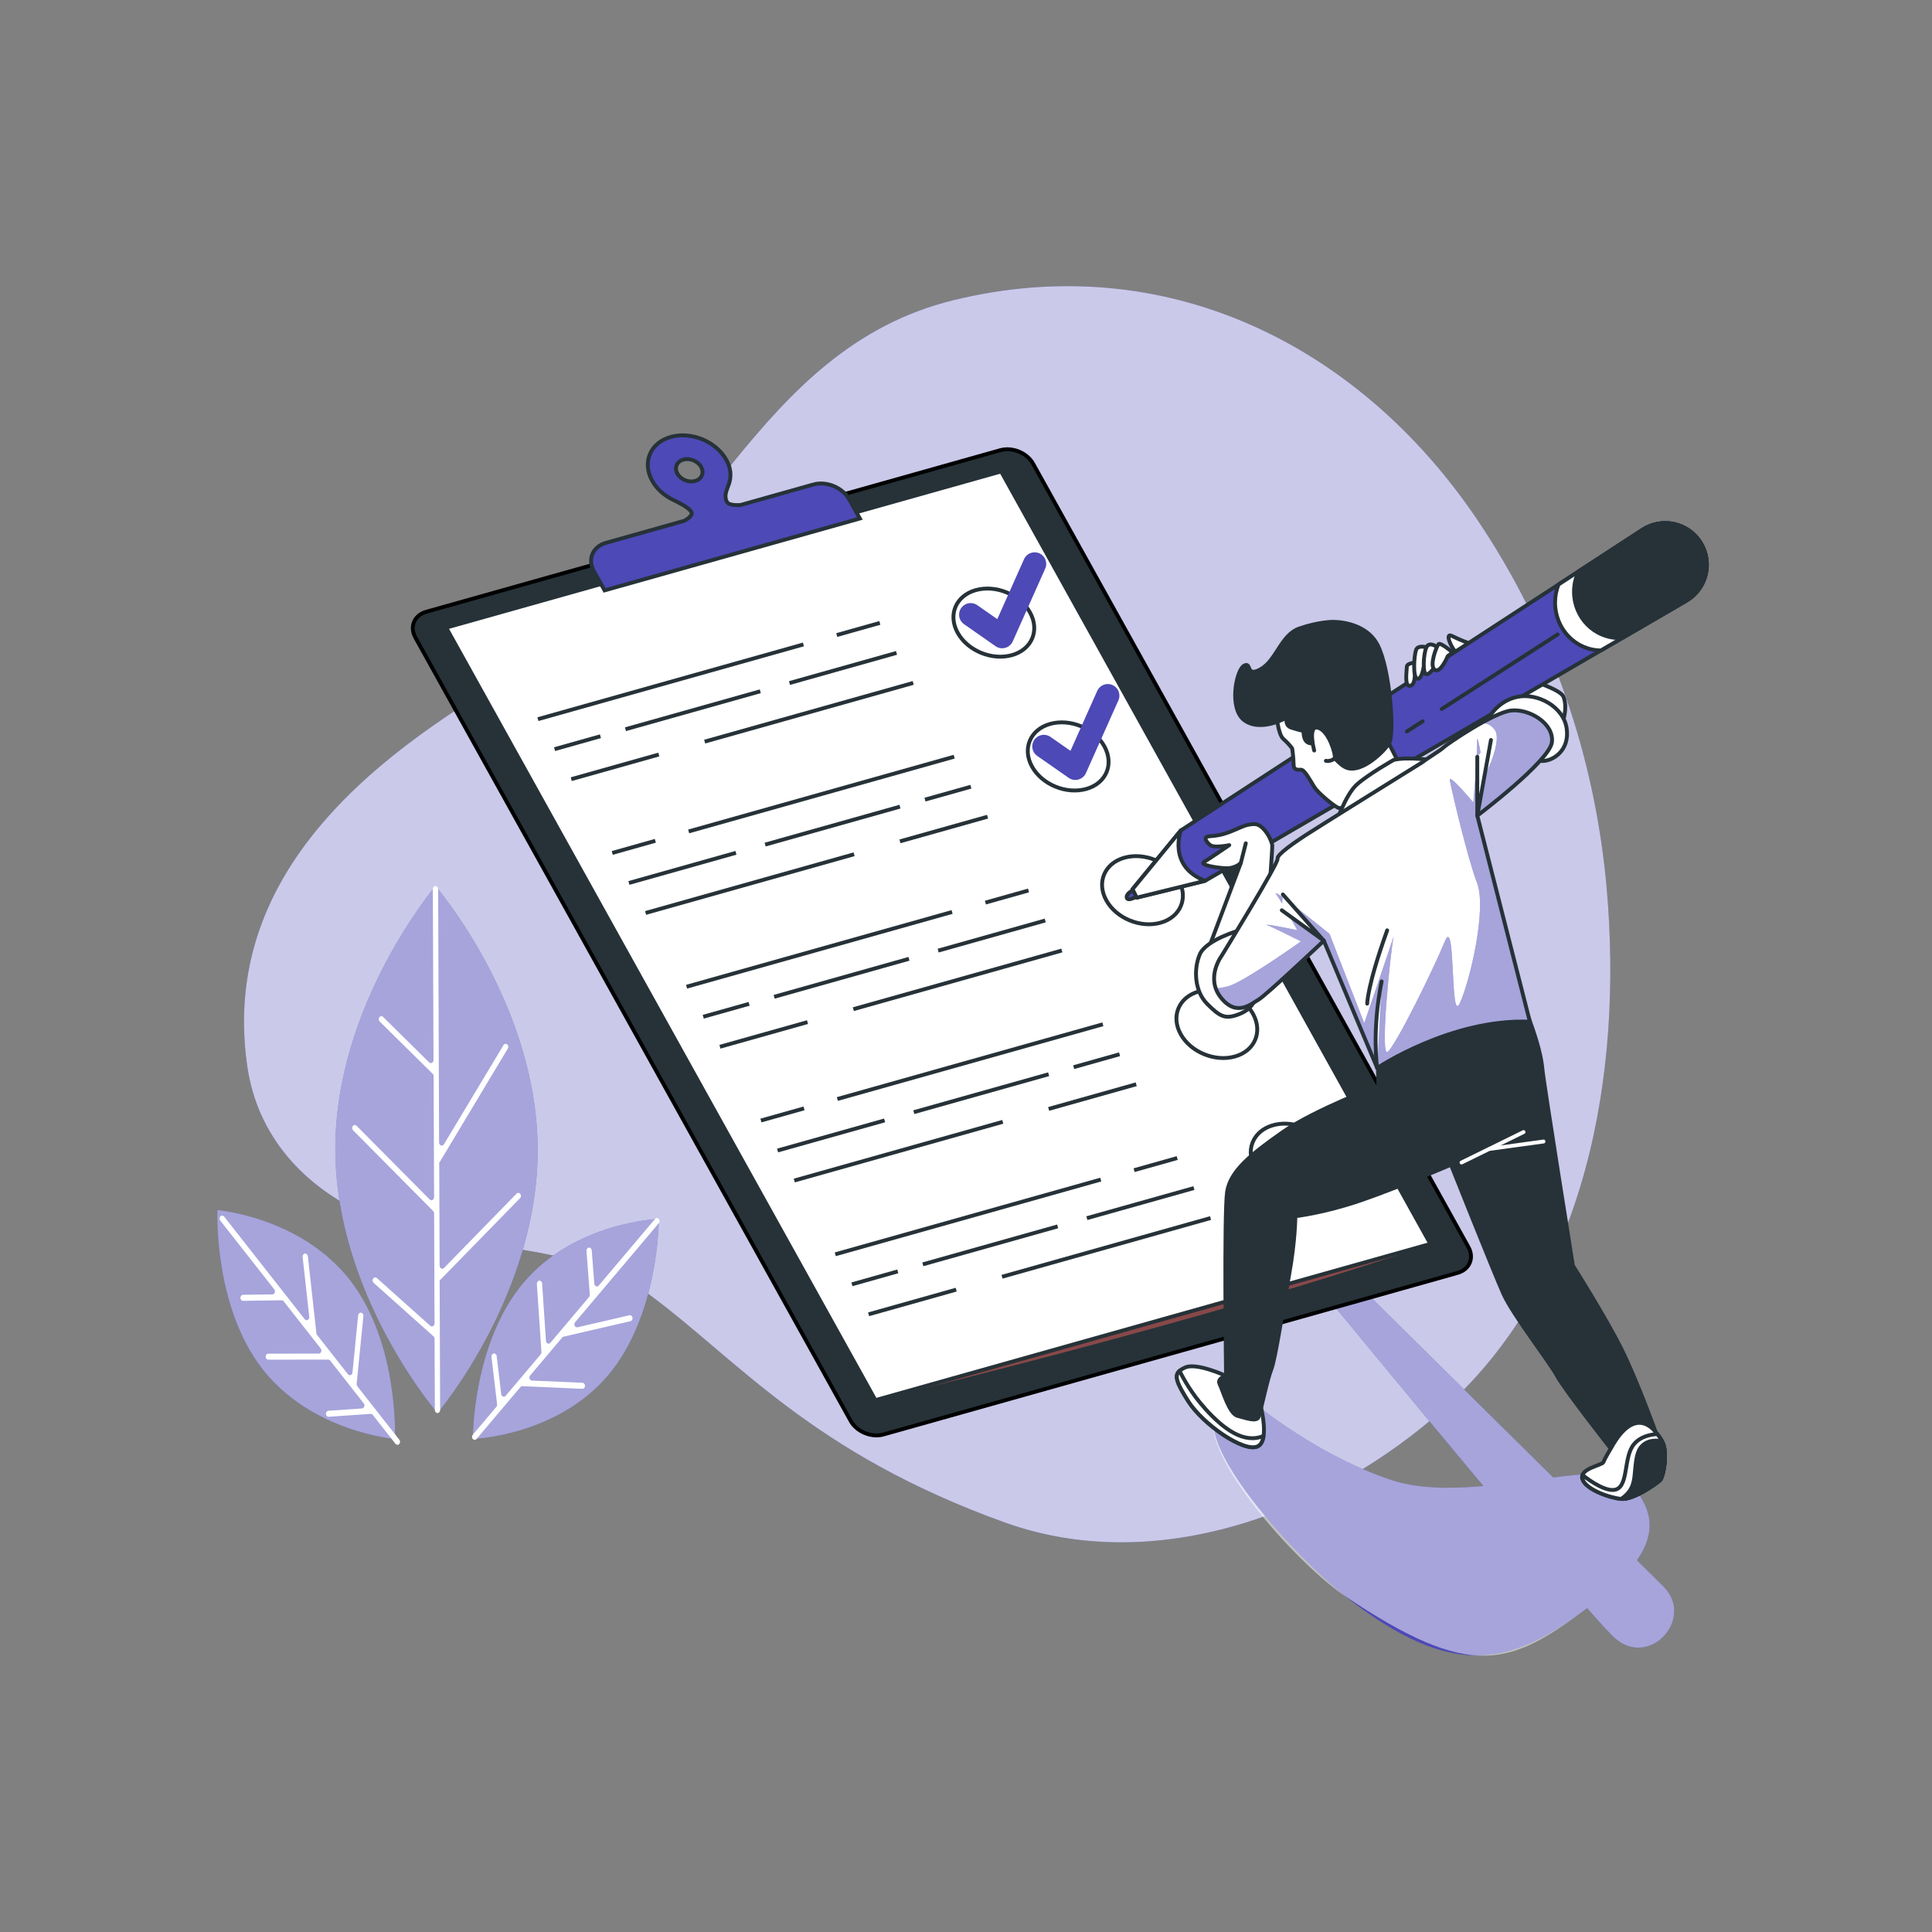 <?xml version="1.0" encoding="UTF-8"?>
<svg xmlns="http://www.w3.org/2000/svg" xmlns:xlink="http://www.w3.org/1999/xlink" viewBox="0 0 500 500">
  <rect x="0" y="0" width="500" height="500" fill="#808080" stroke="none"/>
  <defs>
    <style>
      .cls-1, .cls-2, .cls-3, .cls-4, .cls-5, .cls-6 {
        fill: #fff;
      }

      .cls-1, .cls-5, .cls-7, .cls-8, .cls-9, .cls-10 {
        stroke: #263238;
      }

      .cls-1, .cls-8, .cls-11 {
        stroke-miterlimit: 10;
      }

      .cls-12, .cls-3, .cls-4, .cls-13, .cls-6, .cls-14 {
        stroke-width: 0px;
      }

      .cls-12, .cls-7, .cls-8 {
        fill: #4d49b6;
      }

      .cls-15, .cls-3 {
        opacity: .5;
      }

      .cls-16 {
        stroke: #fff;
      }

      .cls-16, .cls-5, .cls-7, .cls-9, .cls-10, .cls-17 {
        stroke-linecap: round;
        stroke-linejoin: round;
      }

      .cls-16, .cls-9, .cls-17 {
        fill: none;
      }

      .cls-13, .cls-11, .cls-10 {
        fill: #263238;
      }

      .cls-18 {
        clip-path: url(#clippath);
      }

      .cls-6 {
        opacity: .7;
      }

      .cls-11 {
        stroke: #000;
      }

      .cls-17 {
        stroke: #4d49b6;
        stroke-width: 6px;
      }

      .cls-14 {
        fill: #884849;
      }
    </style>
    <clipPath id="clippath">
      <path class="cls-5" d="m391.03,183.89c-4.62.54-16.59,8.71-17.41,9.52s-4.08,2.72-5.44,3.81c0,0-28.02,17.41-30.47,19.04-2.45,1.63-7.34,4.9-7.07,5.98.27,1.09-14.42,25.03-14.42,25.03,0,0-4.35,5.71-.27,10.88,4.08,5.17,7.89,1.63,9.79.54,1.9-1.09,16.87-15.23,16.87-15.23l13.81,32.95s19.11-12.82,39.51-12l-13.6-53.32s18.77-14.15,19.31-19.04c.54-4.9-5.98-8.71-10.61-8.16Z"/>
    </clipPath>
  </defs>
  <g id="Background_Simple" data-name="Background Simple">
    <g>
      <path class="cls-12" d="m415.83,230.1c-2.96-33.83-14.05-66.83-33.63-95.78-30.74-45.45-80.91-70.02-135.49-56.62-51.61,12.67-64.71,68.55-107.71,93.3-33,19-83,50-75,105,2.61,17.92,14.48,31.02,30.76,38.37,22.26,10.05,53.4,5.96,73.24,20.63,23,17,42,41,92,59,39.54,14.24,84.15-2.8,114.04-29.75,36.78-33.17,45.94-86.66,41.79-134.15Z"/>
      <path class="cls-6" d="m415.83,230.1c-2.96-33.83-14.05-66.83-33.63-95.78-30.74-45.45-80.91-70.02-135.49-56.62-51.61,12.67-64.71,68.55-107.71,93.3-33,19-83,50-75,105,2.61,17.92,14.48,31.02,30.76,38.37,22.26,10.05,53.4,5.96,73.24,20.63,23,17,42,41,92,59,39.54,14.24,84.15-2.8,114.04-29.75,36.78-33.17,45.94-86.66,41.79-134.15Z"/>
    </g>
  </g>
  <g id="Shadow">
    <g>
      <path class="cls-12" d="m430.44,410.52l-6.8-6.72c5.67-8.2,3.22-14.24-1.64-19.8-2.93-3.35-10.59-2.84-20.04-1.63l-51.96-51.37-8,3s21.64,26.35,41.91,50.58c-8.43.75-16.9.76-23.91-1.58-21-7-38-22-38-22-24,2,12,41,26,52,28.04,22.03,42.88,18.03,62.76,3.18,3.58,4.08,6.16,6.89,7.24,7.82.07.06.14.12.21.18,8.95,7.44,20.5-5.47,12.23-13.65Z"/>
      <path class="cls-3" d="m430.44,410.52l-6.8-6.72c5.67-8.2,3.22-14.24-1.64-19.8-2.93-3.35-10.59-2.84-20.04-1.63l-51.96-51.37-8,3s21.64,26.35,41.91,50.58c-8.43.75-16.9.76-23.91-1.58-21-7-38-22-38-22-24,2,11.24,42.05,26,52,32.96,22.22,42.88,18.03,62.76,3.18,3.58,4.08,6.16,6.89,7.24,7.82.07.06.14.12.21.18,8.95,7.44,20.5-5.47,12.23-13.65Z"/>
    </g>
  </g>
  <g id="Plants">
    <g>
      <g>
        <path class="cls-12" d="m112.71,229.31s26.3,30.4,26.44,68.06c.14,37.66-25.93,68.32-25.93,68.32,0,0-26.3-30.4-26.44-68.06-.14-37.66,25.93-68.32,25.93-68.32Z"/>
        <path class="cls-12" d="m170.5,315.45s.16,24.75-13.13,40.48c-13.29,15.73-35,16.49-35,16.49,0,0-.16-24.75,13.13-40.48,13.29-15.73,35-16.49,35-16.49Z"/>
        <path class="cls-12" d="m56.27,313.16s-1.09,24.72,11.6,41.08c12.69,16.36,34.35,18.18,34.35,18.18,0,0,1.09-24.72-11.6-41.08-12.69-16.36-34.35-18.18-34.35-18.18Z"/>
      </g>
      <g class="cls-15">
        <path class="cls-4" d="m112.71,229.31s26.3,30.4,26.44,68.06c.14,37.66-25.93,68.32-25.93,68.32,0,0-26.3-30.4-26.44-68.06-.14-37.66,25.93-68.32,25.93-68.32Z"/>
        <path class="cls-4" d="m170.5,315.45s.16,24.75-13.13,40.48c-13.29,15.73-35,16.49-35,16.49,0,0-.16-24.75,13.13-40.48,13.29-15.73,35-16.49,35-16.49Z"/>
        <path class="cls-4" d="m56.27,313.16s-1.09,24.72,11.6,41.08c12.69,16.36,34.35,18.18,34.35,18.18,0,0,1.09-24.72-11.6-41.08-12.69-16.36-34.35-18.18-34.35-18.18Z"/>
      </g>
      <g>
        <path class="cls-4" d="m96.57,330.89h0c.23-.34.66-.4.96-.13l13.82,12.35c.45.4,1.11.04,1.11-.62l-.11-28.48c0-.22-.08-.43-.23-.58l-20.75-20.92c-.28-.29-.31-.78-.06-1.1h0c.25-.32.68-.35.96-.07l18.93,19.08c.44.45,1.14.09,1.14-.59l-.12-31.34c0-.22-.09-.44-.24-.59l-13.73-13.54c-.29-.28-.32-.77-.07-1.1h0c.25-.33.68-.36.96-.08l11.92,11.76c.44.44,1.13.08,1.13-.59l-.17-44.27c0-.43.3-.78.68-.78h0c.38,0,.68.35.69.78l.25,65.62c0,.76.87,1.07,1.25.44l15.41-25.66c.21-.35.64-.45.95-.2h0c.31.24.39.73.18,1.08l-17.65,29.41-.11-.09.1,26.89c0,.67.7,1.03,1.14.58l18.78-19.24c.28-.29.71-.26.96.06h0c.25.32.23.81-.05,1.1l-20.82,21.32h0s.13,33.52.13,33.52c0,.43-.3.78-.68.78h0c-.38,0-.68-.35-.69-.78l-.07-18.44c0-.24-.1-.46-.26-.61l-15.52-13.87c-.3-.27-.35-.75-.12-1.09Z"/>
        <path class="cls-4" d="m57.04,314.79h0c.28-.29.71-.26.97.06l20.84,26.55c.45.57,1.27.14,1.19-.62l-1.72-15.48c-.05-.43.22-.82.59-.87h0c.37-.05.72.25.76.67l2.24,20.17h-.02s8.14,10.37,8.14,10.37c.39.5,1.12.24,1.19-.43l1.47-14.8c.04-.43.38-.73.76-.69h0c.38.05.64.43.6.86l-1.75,17.56c-.02.22.04.44.17.61l10.89,13.87c.25.32.23.81-.05,1.1h0c-.28.29-.71.26-.96-.06l-5.88-7.49c-.14-.18-.34-.27-.55-.26l-10.85.75c-.38.03-.7-.3-.72-.73h0c-.02-.43.26-.8.64-.83l8.69-.6c.57-.04.85-.81.47-1.3l-8.7-11.08c-.13-.17-.32-.26-.51-.26l-15.52.02c-.38,0-.68-.35-.68-.78h0c0-.43.3-.78.68-.78l13.08-.02c.59,0,.9-.8.51-1.3l-9.6-12.23c-.13-.17-.32-.26-.52-.26l-9.98.14c-.38,0-.69-.34-.69-.77h0c0-.43.3-.78.68-.79l7.59-.1c.59,0,.89-.8.5-1.3l-13.99-17.81c-.25-.32-.23-.81.05-1.1Z"/>
        <path class="cls-4" d="m127.77,350.28h0c.37-.06.72.24.77.67l1.17,9.83c.08.65.77.9,1.17.44l9.05-10.71c.13-.16.2-.38.19-.6l-1.18-17.64c-.03-.43.25-.8.63-.84h0c.38-.03.7.29.73.72l.99,14.86c.04.67.76.97,1.17.48l9.99-11.83c.14-.16.21-.38.19-.61l-.86-11.33c-.03-.43.25-.81.62-.84h0c.38-.04.71.28.74.71l.66,8.62c.05.67.77.95,1.17.47l14.55-17.22c.26-.31.69-.32.97-.02h0c.27.3.28.79.02,1.1l-21.68,25.66c-.47.55-.03,1.45.63,1.3l13.42-3.11c.37-.09.73.19.81.61h0c.08.42-.16.84-.53.92l-17.49,4.05v-.02s-8.47,10.02-8.47,10.02c-.41.48-.12,1.29.47,1.32l13.07.57c.38.02.67.38.66.81h0c-.01.43-.33.77-.71.75l-15.5-.68c-.19,0-.38.08-.52.24l-11.33,13.41c-.26.31-.69.32-.97.02h0c-.27-.3-.28-.79-.02-1.1l6.12-7.24c.14-.17.21-.41.18-.64l-1.46-12.28c-.05-.43.21-.82.58-.88Z"/>
      </g>
    </g>
  </g>
  <g id="Check_List" data-name="Check List">
    <g>
      <path class="cls-11" d="m377.2,329.43l-148.55,41.81c-3.12.88-6.92-.69-8.49-3.5l-112.66-202.74c-1.56-2.81-.29-5.8,2.83-6.68l148.55-41.81c3.12-.88,6.92.69,8.49,3.5l112.66,202.74c1.56,2.81.29,5.8-2.83,6.68Z"/>
      <path class="cls-14" d="m226.56,362.35s85.84-20.41,143.62-40.42l-143.62,40.42Z"/>
      <polygon class="cls-1" points="370.18 321.92 226.56 362.35 115.47 162.43 259.09 122.01 370.18 321.92"/>
      <g>
        <g>
          <line class="cls-1" x1="216.55" y1="164.35" x2="227.7" y2="161.21"/>
          <line class="cls-1" x1="139.21" y1="186.12" x2="207.92" y2="166.78"/>
          <line class="cls-1" x1="204.32" y1="176.77" x2="232.02" y2="168.97"/>
          <line class="cls-1" x1="161.87" y1="188.72" x2="196.76" y2="178.9"/>
          <line class="cls-1" x1="143.52" y1="193.88" x2="155.39" y2="190.54"/>
          <line class="cls-1" x1="182.37" y1="191.93" x2="236.34" y2="176.74"/>
          <line class="cls-1" x1="147.84" y1="201.65" x2="170.5" y2="195.27"/>
        </g>
        <path class="cls-1" d="m266.56,158.5c-2.58-4.65-8.86-7.23-14.03-5.78-5.17,1.45-7.26,6.4-4.68,11.05,2.58,4.65,8.86,7.23,14.03,5.78,5.17-1.45,7.26-6.4,4.68-11.05Z"/>
      </g>
      <g>
        <g>
          <line class="cls-1" x1="169.6" y1="217.6" x2="158.45" y2="220.74"/>
          <line class="cls-1" x1="246.94" y1="195.83" x2="178.23" y2="215.17"/>
          <line class="cls-1" x1="190.46" y1="220.71" x2="162.76" y2="228.51"/>
          <line class="cls-1" x1="232.91" y1="208.76" x2="198.02" y2="218.58"/>
          <line class="cls-1" x1="251.26" y1="203.6" x2="239.39" y2="206.94"/>
          <line class="cls-1" x1="221.04" y1="221.08" x2="167.08" y2="236.27"/>
          <line class="cls-1" x1="255.58" y1="211.36" x2="232.91" y2="217.74"/>
        </g>
        <path class="cls-1" d="m285.8,193.13c-2.58-4.65-8.86-7.23-14.03-5.78-5.17,1.45-7.26,6.4-4.68,11.05,2.58,4.65,8.86,7.23,14.03,5.78,5.17-1.45,7.26-6.4,4.68-11.05Z"/>
      </g>
      <g>
        <g>
          <line class="cls-1" x1="255.03" y1="233.59" x2="266.18" y2="230.45"/>
          <line class="cls-1" x1="177.69" y1="255.36" x2="246.4" y2="236.02"/>
          <line class="cls-1" x1="242.8" y1="246.02" x2="270.5" y2="238.22"/>
          <line class="cls-1" x1="200.35" y1="257.97" x2="235.24" y2="248.14"/>
          <line class="cls-1" x1="182" y1="263.13" x2="193.87" y2="259.79"/>
          <line class="cls-1" x1="220.85" y1="261.17" x2="274.81" y2="245.99"/>
          <line class="cls-1" x1="186.32" y1="270.9" x2="208.98" y2="264.52"/>
        </g>
        <path class="cls-1" d="m305.03,227.75c-2.58-4.65-8.86-7.23-14.03-5.78-5.17,1.45-7.26,6.4-4.68,11.05,2.58,4.65,8.86,7.23,14.03,5.78,5.17-1.45,7.26-6.4,4.68-11.05Z"/>
      </g>
      <g>
        <g>
          <line class="cls-1" x1="208.08" y1="286.85" x2="196.93" y2="289.99"/>
          <line class="cls-1" x1="285.42" y1="265.08" x2="216.71" y2="284.42"/>
          <line class="cls-1" x1="228.94" y1="289.96" x2="201.24" y2="297.75"/>
          <line class="cls-1" x1="271.39" y1="278.01" x2="236.5" y2="287.83"/>
          <line class="cls-1" x1="289.74" y1="272.84" x2="277.87" y2="276.18"/>
          <line class="cls-1" x1="259.52" y1="290.33" x2="205.56" y2="305.52"/>
          <line class="cls-1" x1="294.05" y1="280.61" x2="271.39" y2="286.99"/>
        </g>
        <path class="cls-1" d="m324.27,262.37c-2.58-4.65-8.86-7.23-14.03-5.78-5.17,1.45-7.26,6.4-4.68,11.05,2.58,4.65,8.86,7.23,14.03,5.78,5.17-1.45,7.26-6.4,4.68-11.05Z"/>
      </g>
      <g>
        <g>
          <line class="cls-1" x1="293.51" y1="302.84" x2="304.66" y2="299.7"/>
          <line class="cls-1" x1="216.17" y1="324.61" x2="284.88" y2="305.27"/>
          <line class="cls-1" x1="281.28" y1="315.26" x2="308.98" y2="307.47"/>
          <line class="cls-1" x1="238.83" y1="327.21" x2="273.72" y2="317.39"/>
          <line class="cls-1" x1="220.48" y1="332.38" x2="232.35" y2="329.03"/>
          <line class="cls-1" x1="259.33" y1="330.42" x2="313.29" y2="315.23"/>
          <line class="cls-1" x1="224.8" y1="340.14" x2="247.46" y2="333.76"/>
        </g>
        <ellipse class="cls-1" cx="334.16" cy="299.63" rx="8.48" ry="10.73" transform="translate(-66.96 500.99) rotate(-68.54)"/>
      </g>
      <path class="cls-8" d="m210.47,125.4l-18.88,5.31c-1.43.06-3.03-.05-3.44-.78-1.04-1.87.28-3.64.68-5.3.45-1.85.21-3.71-.86-5.62-2.65-4.77-9.09-7.42-14.39-5.93-5.3,1.49-7.45,6.56-4.8,11.33,1.21,2.19,3.23,3.92,5.55,5.02,0,0,3.84,1.71,4.6,3.09.4.73-.66,1.59-1.76,2.24l-20.35,5.73c-3.44.97-4.83,4.26-3.11,7.35l2.75,4.95,66.07-18.6-2.75-4.95c-1.72-3.09-5.9-4.81-9.33-3.84Zm-33.62-6.45c1.7-.48,3.76.37,4.6,1.9.85,1.52.16,3.15-1.54,3.62-1.7.48-3.76-.37-4.6-1.9-.85-1.52-.16-3.15,1.54-3.63Z"/>
      <polyline class="cls-17" points="251.21 159.08 259.36 164.77 267.76 145.94"/>
      <polyline class="cls-17" points="270.15 193.17 278.3 198.85 286.7 180.03"/>
    </g>
  </g>
  <g id="Character">
    <g>
      <path class="cls-5" d="m403.82,188.51s2.18-4.62.82-8.16c-1.36-3.54-26.39-9.25-26.39-9.25,0,0-5.71,0-5.44,3.26.27,3.26,20.95,15.78,22.58,16.87,1.63,1.09,7.89,3.54,8.43-2.72Z"/>
      <path class="cls-5" d="m380.31,166.53s-2.38-.86-4.54-1.94.22,3.89,1.08,4.1,3.02.65,3.02.65l.43-2.81Z"/>
      <g>
        <g>
          <path class="cls-7" d="m305.61,214.9l-12.51,15.23,1.09,2.18,17.68-4.35,124.51-72.48c5.26-3.06,6.94-9.86,3.73-15.03h0c-3.19-5.13-9.98-6.63-15.04-3.33l-119.45,77.78Z"/>
          <g>
            <line class="cls-5" x1="368.17" y1="186.67" x2="364.11" y2="189.29"/>
            <line class="cls-5" x1="403.12" y1="164.19" x2="373.13" y2="183.49"/>
          </g>
        </g>
        <path class="cls-7" d="m294.26,229.81s-3.1,1.3-2.63,2.6c.47,1.3,4.95-1.85,4.95-1.85l-2.32-.75Z"/>
        <path class="cls-5" d="m293.1,230.13l1.09,2.18,17.68-4.35c-9.79-3.81-6.26-13.06-6.26-13.06l-12.51,15.23Z"/>
        <path class="cls-5" d="m440.1,140.45c-3.19-5.13-9.98-6.63-15.04-3.33l-21.72,14.15c-.57,1.44-.89,3.02-.89,4.68,0,6.82,5.3,12.35,11.86,12.38l22.06-12.84c5.26-3.06,6.94-9.86,3.73-15.03Z"/>
        <path class="cls-10" d="m440.1,140.45c-3.19-5.13-9.98-6.63-15.04-3.33l-16.51,10.75c-.77,1.59-1.2,3.39-1.2,5.28,0,6.61,5.24,11.97,11.7,11.97.27,0,.55-.01.81-.03l16.51-9.61c5.26-3.06,6.94-9.86,3.73-15.03Z"/>
      </g>
      <path class="cls-5" d="m366.5,171.5s-2.42,0-2.42,1.1-.64,5.01.76,4.89,1.27-2.57,1.4-3.42c.13-.86.25-2.57.25-2.57Z"/>
      <path class="cls-5" d="m369.14,167.52s-2.16-.66-2.66.66c-.5,1.33-1,7.65.5,7.48s1.83-5.82,2.16-8.14Z"/>
      <path class="cls-5" d="m372.47,167.85s-2.49-2.16-3.32-.33c-.83,1.83-1,6.98,0,6.98s2.49-2.16,2.83-3.32c.33-1.16.5-3.32.5-3.32Z"/>
      <path class="cls-5" d="m375.96,168.85s-3.16-2.66-3.66-2.16-2.5,5.62-1,6.65,3.39-3.56,3.39-3.56l1.26-.92Z"/>
      <path class="cls-5" d="m330.33,184.63s.36,5.33,1.78,6.58c1.42,1.24,2.31,2.49,2.31,2.49,0,0,.36,2.49.36,4.09s1.07,1.42,1.96,1.42,2.49,3.02,3.38,4.45c.89,1.42,4.45,4.45,6.05,5.33,1.6.89,4.27-2.49,4.27-2.49l1.24,3.56,12.63-8.18-6.22-12.09s-.18-5.51-3.73-11.91c-3.56-6.4-8.36-9.96-16.36-7.65-8,2.31-7.65,14.4-7.65,14.4Z"/>
      <path class="cls-10" d="m344.94,160.93s-3.78,0-8.73,1.75c-4.67,1.65-5.82,8.15-9.89,10.48-4.07,2.33-2.33-2.04-4.37-.87-2.04,1.16-4.07,11.35.29,14.26,4.37,2.91,10.77-.87,10.77-.87,0,0-.58,2.04,1.16,2.62s3.2.87,3.2.87c0,0-.29,3.49,2.33,3.2,2.62-.29.29-4.37.29-4.37,0,0,4.95,9.6,8.73,10.77,3.78,1.16,9.31-4.07,10.77-6.4s.29-18.92-2.91-25.32c-3.2-6.4-11.64-6.11-11.64-6.11Z"/>
      <path class="cls-5" d="m340.11,194.23s-1.78-6.76,1.07-5.87c2.85.89,4.45,6.94,4.27,7.65-.18.71-1.6,1.07-2.31.89"/>
      <path class="cls-5" d="m360.66,196.68s-6.46,3.65-9.48,6.32-5.69,10.67-5.69,10.67c0,0,18.32-12.45,21.52-14.23,3.2-1.78,3.91-2.67,3.91-2.67,0,0-6.7-.99-10.26-.1Z"/>
      <path class="cls-5" d="m385.32,185.79s2.18-4.35,7.34-5.44c5.17-1.09,11.97,2.45,12.79,8.16.82,5.71-3.54,8.43-6.26,8.43s-5.17-3.81-5.17-3.81c0,0-8.71-3.26-8.71-7.35Z"/>
      <path class="cls-5" d="m312.41,246.46l8.71-23.12s-1.36,1.36-3.54,1.36-7.34-.82-5.98-1.63,6.53-4.35,6.53-4.35c0,0-3.81.82-4.9,0-1.09-.82-1.63-1.9-.82-2.18s2.45,0,5.44-1.09c2.99-1.09,4.35-2.18,6.8-2.18s4.62,4.35,4.62,5.71-1.9,27.2-1.9,28.29,0,2.18-7.07,2.99c-7.07.82-8.16-.82-7.89-3.81Z"/>
      <line class="cls-5" x1="321.12" y1="223.33" x2="322.41" y2="218.25"/>
      <path class="cls-5" d="m320.84,240.74s-8.71,2.45-10.34,6.26c-1.63,3.81-1.36,9.52,1.9,12.79,3.26,3.26,4.62,4.08,8.16,2.72,3.54-1.36,4.35-3.54,4.62-5.71.27-2.18,2.18-9.52-4.35-16.05Z"/>
      <path class="cls-5" d="m317.31,356.09s-7.62-3.54-10.61-2.18-2.99,2.72.82,8.71,14.42,13.33,17.95,11.7c3.54-1.63.27-12.51.27-12.51l-8.43-5.71Z"/>
      <path class="cls-5" d="m311.87,364.52c-3.46-3.82-5.57-7.64-6.6-9.75-1.4,1.24-.8,3.06,2.24,7.85,3.81,5.98,14.42,13.33,17.95,11.7.9-.41,1.36-1.43,1.54-2.71-4.98,2.11-10.19-1.6-15.14-7.08Z"/>
      <path class="cls-10" d="m356.48,272.84l.27,8.16s-16.59,6.26-24.76,11.97c-8.16,5.71-13.6,10.07-14.42,15.51-.82,5.44-.27,47.61-.27,47.61,0,0-2.45.54-1.63,2.18.82,1.63,2.45,7.62,4.62,8.16s4.9,1.63,5.44.27c.54-1.36,2.18-9.52,3.26-12.24,1.09-2.72,2.99-15.51,4.62-24.48,1.63-8.98,1.63-15.23,1.63-15.23,0,0,7.34-.82,16.87-4.08,9.52-3.26,23.4-9.25,23.4-9.25,0,0,11.15,28.02,13.6,33.46,2.45,5.44,11.97,17.68,13.87,21.22,1.9,3.54,13.87,18.77,13.87,18.77,0,0,4.62-4.08,7.62-4.08h4.08s-4.9-13.6-8.98-21.76c-4.08-8.16-12.51-21.49-12.51-21.49,0,0-7.61-47.6-7.89-50.87-.53-6.28-4.55-15.76-4.55-15.76,0,0-13.13-2.74-38.16,11.95Z"/>
      <g>
        <path class="cls-5" d="m416.87,374.86s-1.63,2.72-1.9,3.54c-.27.82-6.26,1.63-5.44,4.35s7.07,4.9,10.07,5.17c2.99.27,8.98-3.81,10.07-4.9.64-.64,1.6-4.87,1.09-8.16-.36-2.28-2.18-4.08-2.18-4.08,0,0-5.17-7.89-11.7,4.08Z"/>
        <path class="cls-5" d="m430.75,374.86c-.26-1.67-1.31-3.08-1.85-3.72-2.06.13-4.46.73-6.04,2.63-2.72,3.26-1.36,10.61-4.62,11.7-2.43.81-6.68-2.16-8.69-3.72-.11.3-.13.63-.02,1,.82,2.72,7.07,4.9,10.07,5.17,2.99.27,8.98-3.81,10.07-4.9.64-.64,1.6-4.87,1.09-8.16Z"/>
        <path class="cls-10" d="m423.67,376.76c-1.09,4.9.27,8.16-4.08,11.15,2.99.27,8.98-3.81,10.07-4.9.64-.64,1.6-4.87,1.09-8.16-.11-.71-.37-1.37-.67-1.95l-.42.04s-4.9-1.09-5.98,3.81Z"/>
      </g>
      <line class="cls-16" x1="378.24" y1="300.86" x2="394.29" y2="292.98"/>
      <line class="cls-16" x1="385.59" y1="297.33" x2="399.46" y2="295.42"/>
      <g>
        <g>
          <path class="cls-2" d="m391.03,183.89c-4.62.54-16.59,8.71-17.41,9.52s-4.08,2.72-5.44,3.81c0,0-28.02,17.41-30.47,19.04-2.45,1.63-7.34,4.9-7.07,5.98.27,1.09-14.42,25.03-14.42,25.03,0,0-4.35,5.71-.27,10.88,4.08,5.17,7.89,1.63,9.79.54,1.9-1.09,16.87-15.23,16.87-15.23l13.81,32.95s19.11-12.82,39.51-12l-13.6-53.32s18.77-14.15,19.31-19.04c.54-4.9-5.98-8.71-10.61-8.16Z"/>
          <g class="cls-18">
            <path class="cls-12" d="m391.03,183.89c-1.85.22-4.88,1.66-7.91,3.36,1.03-.19,2.43-.04,3.65,1.52,2.25,2.89-2.57,12.19-2.57,12.19,0,0-1.97-12.86-1.93-8.99.05,3.88-.96,15.72-.96,15.72,0,0-6.42-7.7-6.1-5.78.32,1.93,4.49,19.9,7.06,26.63,2.57,6.74-1.93,25.67-4.49,31.13-2.57,5.46-.96-23.11-3.85-16.05-2.89,7.06-12.52,26.64-14.76,28.56-2.16,1.85.71-26.16,1.51-29.82-.98,3.05-7.61,22.44-7.61,22.44l-8.99-23.11s-15.4-12.52-13.8-10.27c1.6,2.25,5.46,9.31,5.46,9.31,0,0-9.31-1.93-7.7-1.28,1.6.64,8.66,4.17,8.66,4.17,0,0-14.44,10.27-18.61,11.55-1.13.35-2.31.53-3.44.63.28.77.68,1.55,1.29,2.32,4.08,5.17,7.89,1.63,9.79.54,1.9-1.09,16.87-15.23,16.87-15.23l13.81,32.95s19.11-12.82,39.51-12l-13.6-53.32s18.77-14.15,19.31-19.04c.54-4.9-5.98-8.71-10.61-8.16Z"/>
            <path class="cls-3" d="m391.03,183.89c-1.85.22-4.88,1.66-7.91,3.36,1.03-.19,2.43-.04,3.65,1.52,2.25,2.89-2.57,12.19-2.57,12.19,0,0-1.97-12.86-1.93-8.99.05,3.88-.96,15.72-.96,15.72,0,0-6.42-7.7-6.1-5.78.32,1.93,4.49,19.9,7.06,26.63,2.57,6.74-1.93,25.67-4.49,31.13-2.57,5.46-.96-23.11-3.85-16.05-2.89,7.06-12.52,26.64-14.76,28.56-2.16,1.85.71-26.16,1.51-29.82-.98,3.05-7.61,22.44-7.61,22.44l-8.99-23.11s-15.4-12.52-13.8-10.27c1.6,2.25,5.46,9.31,5.46,9.31,0,0-9.31-1.93-7.7-1.28,1.6.64,8.66,4.17,8.66,4.17,0,0-14.44,10.27-18.61,11.55-1.13.35-2.31.53-3.44.63.28.77.68,1.55,1.29,2.32,4.08,5.17,7.89,1.63,9.79.54,1.9-1.09,16.87-15.23,16.87-15.23l13.81,32.95s19.11-12.82,39.51-12l-13.6-53.32s18.77-14.15,19.31-19.04c.54-4.9-5.98-8.71-10.61-8.16Z"/>
          </g>
          <path class="cls-9" d="m391.03,183.89c-4.62.54-16.59,8.71-17.41,9.52s-4.08,2.72-5.44,3.81c0,0-28.02,17.41-30.47,19.04-2.45,1.63-7.34,4.9-7.07,5.98.27,1.09-14.42,25.03-14.42,25.03,0,0-4.35,5.71-.27,10.88,4.08,5.17,7.89,1.63,9.79.54,1.9-1.09,16.87-15.23,16.87-15.23l13.81,32.95s19.11-12.82,39.51-12l-13.6-53.32s18.77-14.15,19.31-19.04c.54-4.9-5.98-8.71-10.61-8.16Z"/>
        </g>
        <path class="cls-5" d="m356.41,276.41s-1.44-9.49,1.15-22.42"/>
        <path class="cls-5" d="m353.83,259.74s0-4.6,5.17-18.97"/>
        <polyline class="cls-5" points="332 231.49 342.61 243.46 331.73 235.58"/>
        <polyline class="cls-5" points="382.32 195.86 382.32 211.09 385.86 191.51"/>
      </g>
    </g>
    <path class="cls-13" d="m360.78,242.04c-.03.06-.06.19-.09.34.12-.37.16-.51.09-.34Z"/>
  </g>
</svg>